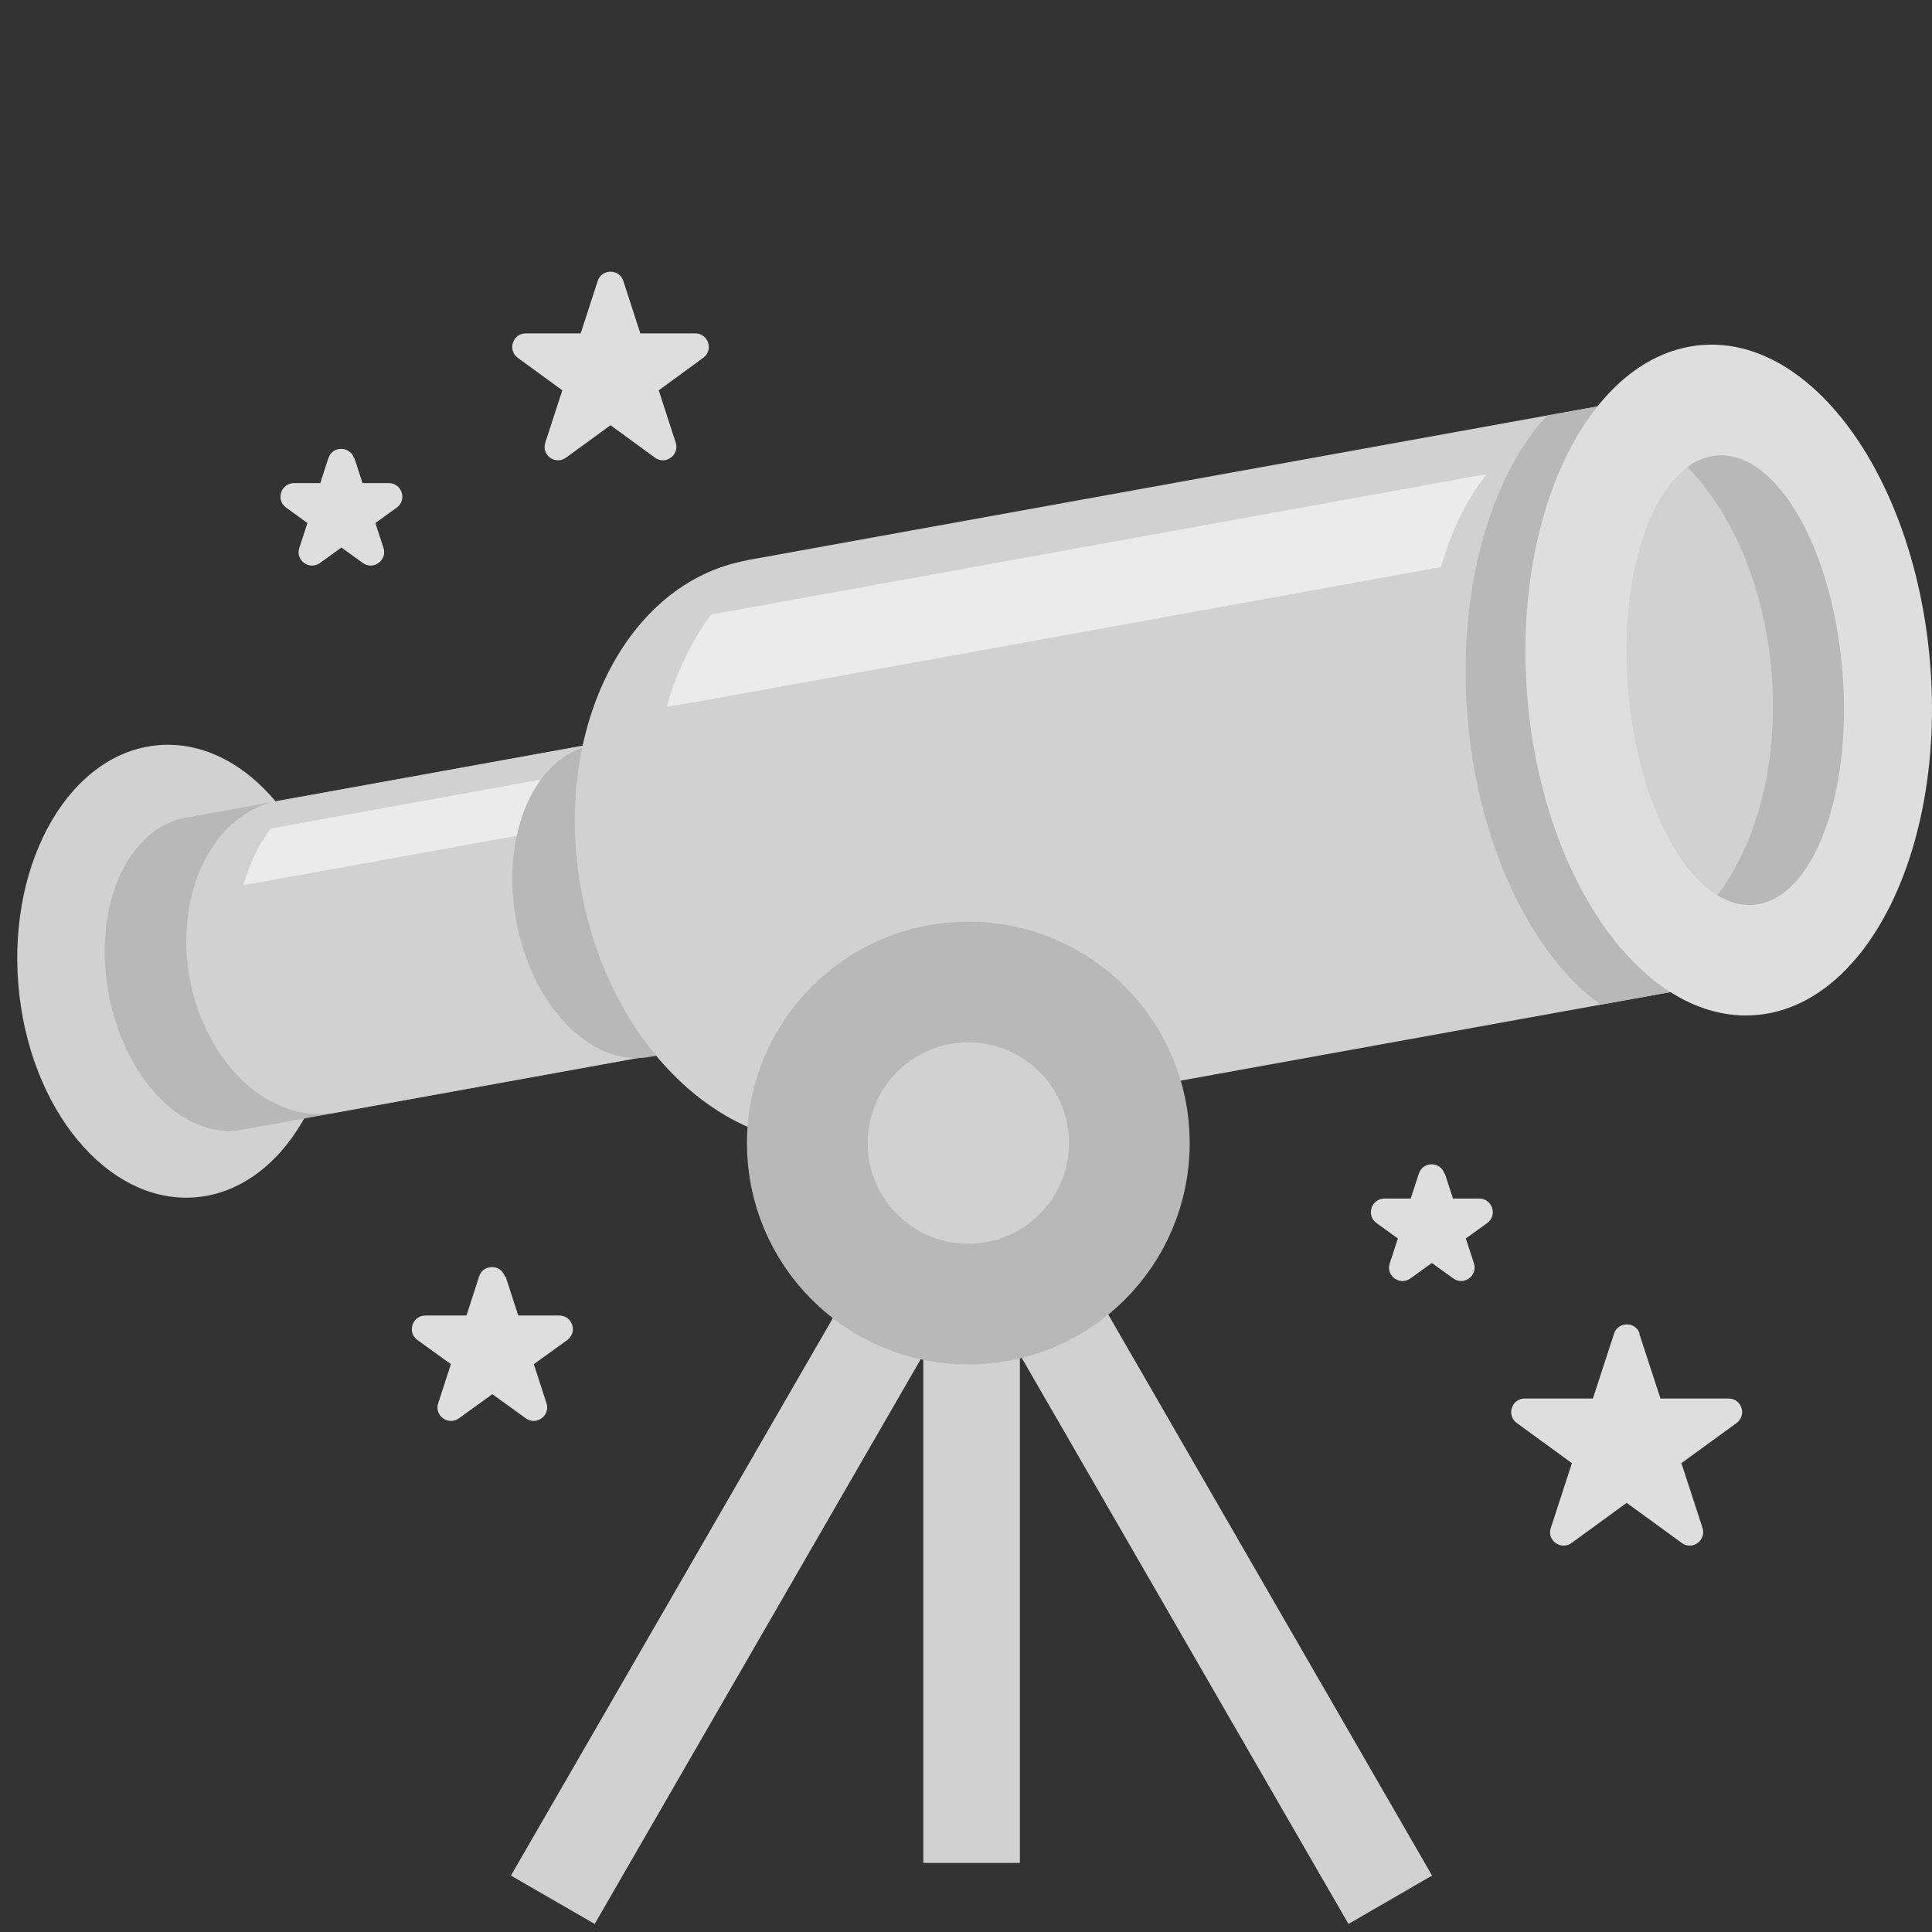 <svg width="48" height="48" viewBox="0 0 48 48" fill="none" xmlns="http://www.w3.org/2000/svg">
<rect x="0" y="0" width="48" height="48" fill="#333333" stroke="none"/>
<path d="M43.485 23.509C45.833 23.319 47.497 20.207 47.202 16.559C46.906 12.911 44.763 10.108 42.415 10.298C40.067 10.488 38.403 13.6 38.698 17.248C38.993 20.896 41.137 23.699 43.485 23.509Z" fill="#B8B8B8"/>
<path d="M4.853 29.747C7.031 29.57 8.593 26.912 8.342 23.81C8.091 20.708 6.122 18.336 3.944 18.513C1.766 18.689 0.204 21.347 0.455 24.449C0.706 27.551 2.675 29.923 4.853 29.747Z" fill="#D1D1D1"/>
<path d="M4.604 20.318C3.161 20.578 2.307 22.527 2.695 24.667C3.082 26.807 4.565 28.329 6.008 28.069L16.498 26.169L15.094 18.418L4.604 20.318Z" fill="#B8B8B8"/>
<path d="M6.931 19.892C5.321 20.182 4.324 22.155 4.712 24.295C5.1 26.436 6.72 27.933 8.335 27.643L20.057 25.523L18.653 17.771L6.931 19.892Z" fill="#D1D1D1"/>
<path d="M6.052 21.982C6.283 21.948 6.519 21.909 6.759 21.865L21.628 19.175L21.402 17.928L6.73 20.583C6.43 20.976 6.204 21.452 6.052 21.977V21.982Z" fill="#EBEBEB"/>
<path d="M14.731 18.509C13.288 18.769 12.434 20.718 12.822 22.858C13.209 24.999 14.692 26.52 16.135 26.26L26.625 24.36L25.221 16.609L14.731 18.509Z" fill="#B8B8B8"/>
<path d="M18.555 13.923C15.561 14.463 13.715 18.13 14.437 22.106C15.158 26.082 18.167 28.871 21.167 28.326L42.952 24.384L40.345 9.977L18.56 13.918L18.555 13.923Z" fill="#D1D1D1"/>
<path d="M16.562 17.555C16.94 17.501 17.323 17.437 17.721 17.363L42.059 12.955L41.69 10.918L17.671 15.267C17.185 15.91 16.808 16.691 16.567 17.555H16.562Z" fill="#EBEBEB"/>
<path d="M40.298 23.667C42.646 23.477 44.31 20.365 44.015 16.717C43.719 13.069 41.576 10.266 39.228 10.456C36.88 10.647 35.216 13.758 35.511 17.406C35.806 21.054 37.95 23.857 40.298 23.667Z" fill="#D1D1D1"/>
<path d="M42.657 22.773C42.476 22.876 42.284 22.945 42.078 22.964C40.605 23.082 39.211 20.682 38.961 17.599C38.74 14.865 39.496 12.518 40.694 11.939L40.34 9.98L38.426 10.329C37.017 11.88 36.207 14.673 36.458 17.79C36.718 21.011 38.048 23.71 39.766 24.962L42.947 24.388L42.657 22.778V22.773Z" fill="#B8B8B8"/>
<path d="M47.954 16.491C47.581 11.896 45.038 8.347 42.275 8.573C39.511 8.799 37.572 12.706 37.945 17.301C38.318 21.895 40.861 25.444 43.624 25.219C46.388 24.993 48.327 21.085 47.954 16.491ZM43.566 22.479C42.093 22.597 40.699 20.197 40.448 17.114C40.198 14.031 41.19 11.435 42.657 11.317C44.13 11.199 45.524 13.599 45.775 16.682C46.025 19.765 45.033 22.362 43.566 22.479Z" fill="#DEDEDE"/>
<path d="M35.579 46.598L26.218 30.379L24.941 31.115H23.336L22.06 30.379L12.694 46.598L14.775 47.8L22.939 33.658V46.283H25.339V33.658L33.502 47.8L35.579 46.598Z" fill="#D1D1D1"/>
<path d="M24.058 32.4C26.267 32.4 28.058 30.609 28.058 28.399C28.058 26.19 26.267 24.398 24.058 24.398C21.848 24.398 20.057 26.19 20.057 28.399C20.057 30.609 21.848 32.4 24.058 32.4Z" fill="#D1D1D1" stroke="#B8B8B8" stroke-width="3" stroke-miterlimit="10"/>
<path d="M40.728 33.136L41.254 34.746H42.947C43.271 34.746 43.408 35.164 43.143 35.355L41.774 36.352L42.299 37.962C42.397 38.271 42.044 38.526 41.784 38.335L40.414 37.338L39.045 38.335C38.779 38.526 38.426 38.271 38.529 37.962L39.054 36.352L37.685 35.355C37.42 35.164 37.557 34.746 37.881 34.746H39.575L40.1 33.136C40.198 32.827 40.64 32.827 40.738 33.136H40.728Z" fill="#DEDEDE"/>
<path d="M8.806 11.384L9.007 12.003H9.66C9.984 12.003 10.122 12.42 9.857 12.611L9.326 12.994L9.528 13.613C9.626 13.922 9.272 14.177 9.012 13.986L8.482 13.603L7.952 13.986C7.687 14.177 7.333 13.922 7.437 13.613L7.638 12.994L7.108 12.611C6.843 12.42 6.98 12.003 7.304 12.003H7.957L8.158 11.384C8.256 11.075 8.698 11.075 8.796 11.384H8.806Z" fill="#DEDEDE"/>
<path d="M35.898 29.16L36.099 29.778H36.752C37.076 29.778 37.214 30.195 36.948 30.387L36.418 30.77L36.62 31.388C36.718 31.698 36.364 31.953 36.104 31.761L35.574 31.378L35.044 31.761C34.779 31.953 34.425 31.698 34.528 31.388L34.73 30.77L34.2 30.387C33.934 30.195 34.072 29.778 34.396 29.778H35.049L35.25 29.16C35.348 28.85 35.79 28.85 35.888 29.16H35.898Z" fill="#DEDEDE"/>
<path d="M12.561 31.712L12.876 32.684H13.897C14.221 32.684 14.358 33.102 14.093 33.293L13.263 33.892L13.578 34.864C13.676 35.173 13.322 35.428 13.062 35.237L12.232 34.638L11.403 35.237C11.138 35.428 10.784 35.173 10.887 34.864L11.202 33.892L10.372 33.293C10.107 33.102 10.244 32.684 10.568 32.684H11.589L11.904 31.712C12.002 31.403 12.444 31.403 12.542 31.712H12.561Z" fill="#DEDEDE"/>
<path d="M15.487 6.982L15.909 8.283H17.274C17.598 8.283 17.735 8.7 17.47 8.891L16.366 9.697L16.788 10.997C16.886 11.307 16.533 11.562 16.272 11.37L15.168 10.565L14.063 11.37C13.798 11.562 13.445 11.307 13.548 10.997L13.97 9.697L12.866 8.891C12.601 8.7 12.738 8.283 13.062 8.283H14.427L14.849 6.982C14.947 6.673 15.389 6.673 15.487 6.982Z" fill="#DEDEDE"/>
</svg>
